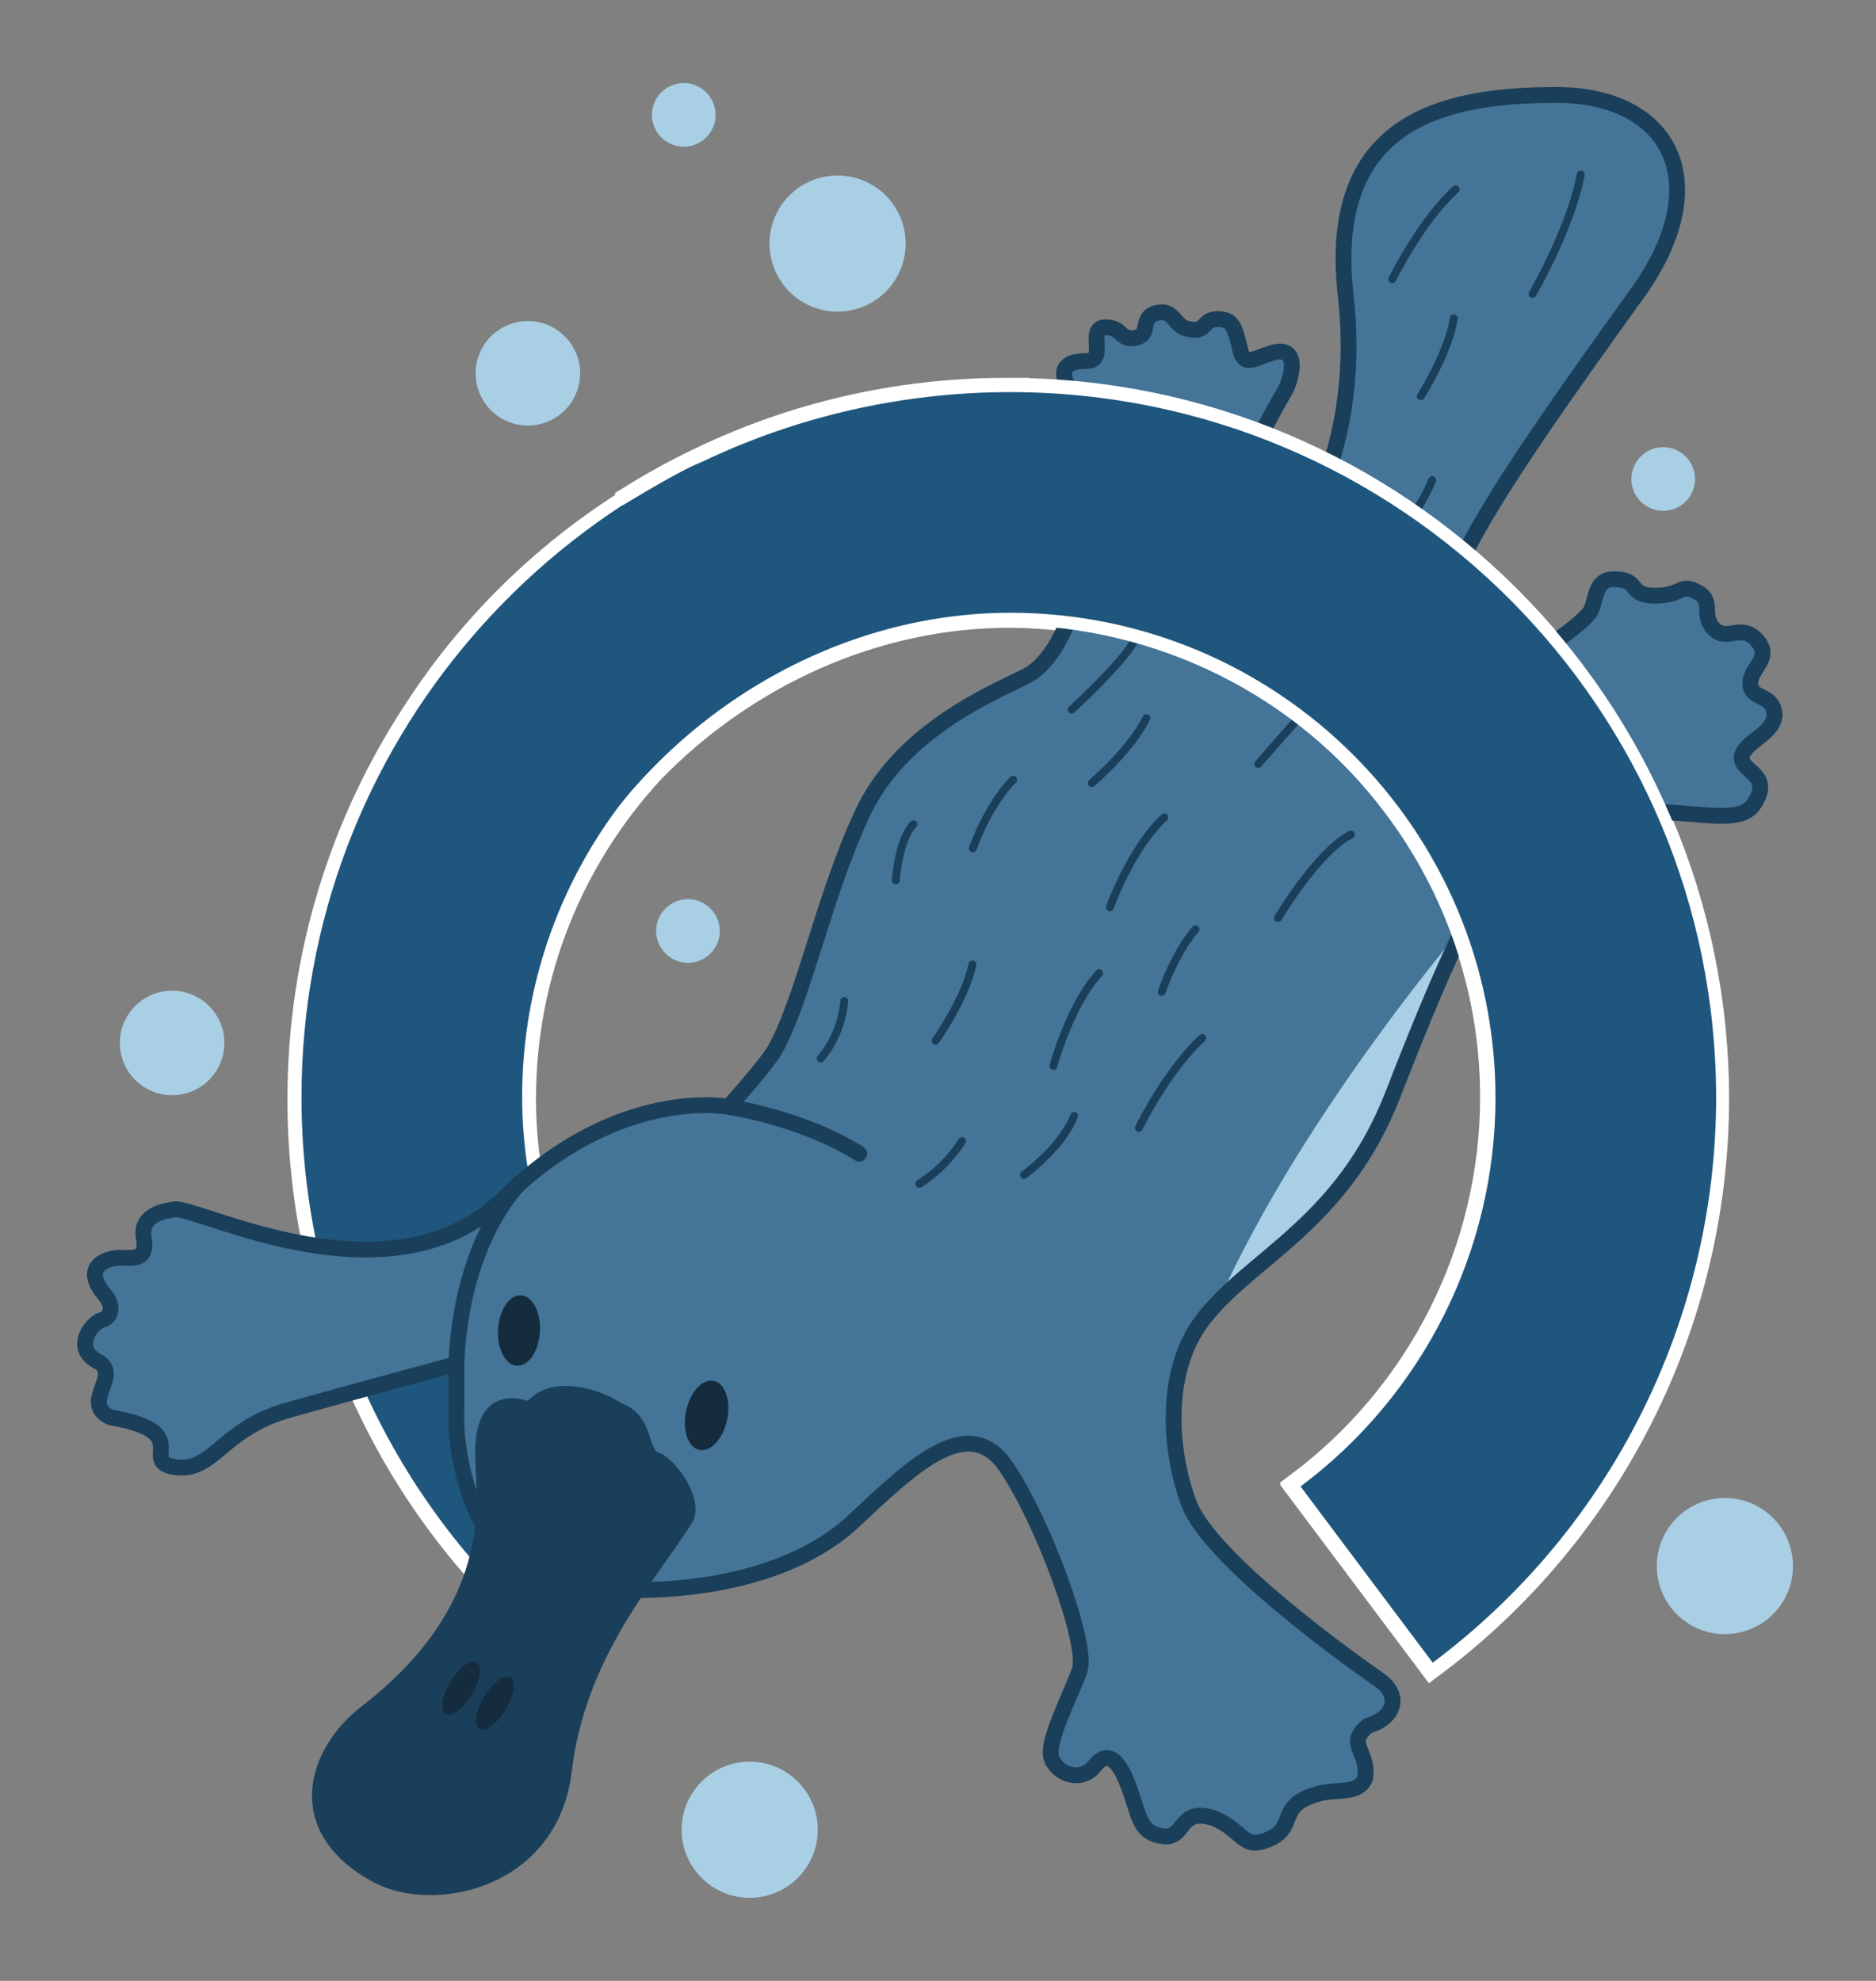 <?xml version="1.0" encoding="UTF-8"?>
<svg id="svg8" xmlns="http://www.w3.org/2000/svg" viewBox="0 0 1344.7 1419.9">
  <rect x="0" y="0" width="1344.7" height="1419.9" fill="#808080" stroke="none"/>
  <defs>
    <style>
      .cls-1 {
        stroke-width: 19px;
      }

      .cls-1, .cls-2, .cls-3 {
        fill: #1f567d;
      }

      .cls-1, .cls-3 {
        stroke: #fff;
        stroke-miterlimit: 10;
      }

      .cls-4 {
        fill: #a9cfe5;
      }

      .cls-5 {
        fill: #142c3d;
      }

      .cls-6 {
        fill: #447498;
      }

      .cls-7 {
        fill: #1a3f5a;
      }

      .cls-3 {
        stroke-width: 20px;
      }

      .cls-8, .cls-9 {
        stroke-linecap: round;
      }

      .cls-8, .cls-9, .cls-10 {
        fill: none;
        stroke: #1a3f5a;
        stroke-miterlimit: 11.34;
      }

      .cls-8, .cls-10 {
        stroke-width: 11.34px;
      }

      .cls-9 {
        stroke-width: 5.67px;
      }
    </style>
  </defs>
  <path class="cls-3" d="m723.31,281.8c-.19,0-.38,0-.57,0-.21,0-.41,0-.62,0-78.69,0-153.18,17.96-219.61,50-81.87,39.16-152.39,99.86-202.49,176.79-53.08,80.05-84,176.07-84,279.32.03,153.71,68.7,297.16,183.15,391.28l61.01-162.28c-53.56-63.67-85.88-144.51-86.01-228.99,0-91.37,35.22-174.51,92.82-236.59,66.79-68.4,158.82-111.02,255.68-111.35,109.4.32,213.36,51.28,278.83,138.95,43.78,58.19,69.74,130.56,69.74,208.99-.14,109.61-51.92,212.75-139.74,278.34l94.73,126.32c127.65-95.38,202.92-245.31,203.17-404.65,0-279.51-226.59-506.1-506.1-506.1Z"/>
  <path class="cls-2" d="m377.62,1158.81l63.35-168.38c-41.93-59.22-66.6-130.25-66.71-204.05,0-164.6,114.3-302.5,267.86-338.68v-161.11c-241.45,38.39-426.01,247.53-426.01,499.79.03,143.77,60.1,278.58,161.52,372.43Z"/>
  <g id="layer2">
    <path id="path897" class="cls-6" d="m522.15,793.37s-78.72-15.26-160.61,65.15c-80.89,79.42-218.79,6.58-236.04,8.38-14.92,1.56-25.03,7.92-22.37,20.79,2.93,18.72-11.03,12.57-20.89,14.2-12.86,2.14-20.72,10.45-6.96,26.52,5.82,6.8,5.36,15.54-2.14,17.68-7.5,2.14-21.43,20.09-3.21,29.73,18.21,9.64-13.09,29.85,9.37,40.18,61.77,10.59,18.86,31.98,46.53,35.67s32.8-27.54,81.33-41.02c51.09-14.32,124.19-40.02,124.19-40.02,0,0-4.29,24.21-4.29,47.78s11.79,106.07,72.86,116.79c61.07,10.71,158.57,5.36,212.14-45,43.07-40.49,82.5-78.21,109.29-38.57,26.79,39.64,58.93,127.5,52.5,145.71s-23.57,50.36-20.36,62.14,21.16,19.08,31.07,6.43c12.76-16.29,21.62,6.01,26.28,19.84,6.17,18.3,6.94,28.38,23.01,30.52,16.07,2.14,10.71-21.43,36.43-12.86,20.36,8.57,20.36,21.84,36.43,16.07,25.83-9.27,5.36-25.71,40.71-34.29,11.21-2.72,26.79,1.07,31.07-10.71,3.12-18.99-14.46-24.35,2.14-37.5,18.36-5.16,24.64-21.43,7.5-33.21-17.14-11.79-121.07-85.71-136.07-126.43-15-40.71-16.72-95.87,9.64-130.71,34.22-45.22,100.47-68.6,136.88-162.46,44.26-114.1,66.84-155.73,83.84-168.62,81-61.4,153.45-14.99,173.57-37.5,16.71-22.89-8.57-24.64-7.5-35.36,1.07-10.71,22.5-16.07,23.57-30-.78-14.99-15.16-11.37-17.14-20.36-2.81-12.72,16.13-19.45,4.91-32.82-11.49-13.7-21.59,1.04-31.23-8.6-9.64-9.64.14-19.46-11.18-26.07-13.28-7.75-10.71,2.14-31.07,2.14s-9.92-12.08-30-11.79c-13.25.19-12.01,14.23-16.07,22.5-5.79,11.79-86.67,69.83-105,37.5-22.12-39.02,40.9-129.15,135-260.36,62.14-82.5,27.86-146.79-54.64-146.79s-165,19.29-151.07,143.57c13.93,124.29-47.14,189.64-47.14,189.64,0,0-28.82,32.52-41.79,26.79-24.64-10.89,21.03-106.89,45.11-147.32,4.97-8.35,11.69-33.77-8.57-27.86-12.86,3.75-19.55,9.91-22.77-.54-4.49-18.2-5.49-23.57-16.87-23.57s-6.8,10.47-21.43,6.96c-9.77-2.34-9.62-14.11-21.43-11.52-14.08,3.09-3.08,16.64-17.41,18.21-9.63,1.06-8.04-8.04-20.09-7.77-13.72.3,1.87,24.11-13.12,24.11s-19.02,5.89-14.73,15.54c17.14,32.14,9.54,77.68,10.61,116.25s-16.07,82.5-39.64,94.29c-23.57,11.79-88.93,38.57-116.79,97.5-27.86,58.93-42.86,135-63.21,170.36-6.53,11.33-33.12,40.67-33.12,40.67Z"/>
    <path id="path1016" class="cls-4" d="m873.48,932.7s51.43-42.86,67.5-58.93,53.57-69.64,75-127.5c21.43-57.86,38.57-88.93,38.57-88.93,0,0-118.93,137.14-181.07,275.36h0Z"/>
  </g>
  <g id="layer3">
    <path id="path943" class="cls-7" d="m380.63,1010.91c-22.5-8.57-35.36,1.07-34.29,34.29,1.07,33.21,12.86,108.21-84.64,183.21-35.36,27.86-53.61,82.1,8.57,115.71,39.64,21.43,124.29,5.36,133.93-75,9.64-80.36,55.71-132.86,86.79-180,7.69-11.66-9.64-38.57-21.43-42.86-11.79-4.29-5.36-27.86-26.79-35.36-19.29-12.86-51.43-18.21-62.14,0h0Z"/>
  </g>
  <g id="layer11">
    <path id="path1216" class="cls-10" d="m522.15,793.37s-78.72-15.26-160.61,65.15c-80.89,79.42-218.79,6.58-236.04,8.38-14.92,1.56-25.03,7.92-22.37,20.79,2.93,18.72-11.03,12.57-20.89,14.2-12.86,2.14-20.72,10.45-6.96,26.52,5.82,6.8,5.36,15.54-2.14,17.68-7.5,2.14-21.43,20.09-3.21,29.73,18.21,9.64-13.09,29.85,9.37,40.18,61.77,10.59,18.86,31.98,46.53,35.67s32.8-27.54,81.33-41.02c51.09-14.32,120.06-32.9,120.06-32.9,0,0-.16,17.09-.16,40.66s11.79,106.07,72.86,116.79c61.07,10.71,158.57,5.36,212.14-45,43.07-40.49,82.5-78.21,109.29-38.57,26.79,39.64,58.93,127.5,52.5,145.71-6.43,18.21-23.57,50.36-20.36,62.14s21.16,19.08,31.07,6.43c12.76-16.29,21.62,6.01,26.28,19.84,6.17,18.3,6.94,28.38,23.01,30.52,16.07,2.14,10.71-21.43,36.43-12.86,20.36,8.57,20.36,21.84,36.43,16.07,25.83-9.27,5.36-25.71,40.71-34.29,11.21-2.72,26.79,1.07,31.07-10.71,3.12-18.99-14.46-24.35,2.14-37.5,18.36-5.16,24.64-21.43,7.5-33.21s-121.07-85.71-136.07-126.43c-15-40.71-16.72-95.87,9.64-130.71,34.22-45.22,100.47-68.6,136.88-162.46,44.26-114.1,66.84-155.73,83.84-168.62,81-61.4,153.45-14.99,173.57-37.5,16.71-22.89-8.57-24.64-7.5-35.36,1.07-10.71,22.5-16.07,23.57-30-.78-14.99-15.16-11.37-17.14-20.36-2.81-12.72,16.13-19.45,4.91-32.82-11.49-13.7-21.59,1.04-31.23-8.6-9.64-9.64.14-19.46-11.18-26.07-13.28-7.75-10.71,2.14-31.07,2.14s-9.92-12.08-30-11.79c-13.25.19-12.01,14.23-16.07,22.5-5.79,11.79-86.67,69.83-105,37.5-22.12-39.02,40.9-129.15,135-260.36,62.14-82.5,27.86-146.79-54.64-146.79s-165,19.29-151.07,143.57c13.93,124.29-47.14,189.64-47.14,189.64,0,0-28.82,32.52-41.79,26.79-24.64-10.89,21.03-106.89,45.11-147.32,4.97-8.35,11.69-33.77-8.57-27.86-12.86,3.75-19.55,9.91-22.77-.54-4.49-18.2-5.49-23.57-16.87-23.57s-6.8,10.47-21.43,6.96c-9.77-2.34-9.62-14.11-21.43-11.52-14.08,3.09-3.08,16.64-17.41,18.21-9.63,1.06-8.04-8.04-20.09-7.77-13.72.3,1.87,24.11-13.13,24.11s-19.02,5.89-14.73,15.54c17.14,32.14,9.54,77.68,10.61,116.25,1.07,38.57-16.07,82.5-39.64,94.29-23.57,11.79-88.93,38.57-116.79,97.5-27.86,58.93-42.86,135-63.21,170.36-6.53,11.33-33.12,40.67-33.12,40.67h0Z"/>
    <path id="path1313" class="cls-8" d="m522.15,793.37s52.81,7.81,93.74,33.59"/>
    <path id="path1315" class="cls-10" d="m327.22,977.76s-.22-80.6,46.28-130.85"/>
  </g>
  <g id="layer5">
    <path id="path943-4" class="cls-10" d="m380.63,1010.91c-22.5-8.57-35.36,1.07-34.29,34.29,1.07,33.21,12.86,108.21-84.64,183.21-35.36,27.86-53.61,82.1,8.57,115.71,39.64,21.43,124.29,5.36,133.93-75,9.64-80.36,55.71-132.86,86.79-180,7.69-11.66-9.64-38.57-21.43-42.86-11.79-4.29-5.36-27.86-26.79-35.36-19.29-12.86-51.43-18.21-62.14,0h0Z"/>
  </g>
  <g id="layer6">
    <ellipse id="path991" class="cls-5" cx="372.01" cy="953.76" rx="25.28" ry="15.02" transform="translate(-602.14 1268.54) rotate(-86.6)"/>
    <ellipse id="ellipse993" class="cls-5" cx="506.47" cy="1014.54" rx="25.28" ry="15.02" transform="translate(-589.95 1303.82) rotate(-78.25)"/>
    <ellipse id="ellipse1010" class="cls-5" cx="330.5" cy="1210.25" rx="21.47" ry="8.99" transform="translate(-877.56 871.82) rotate(-59.08)"/>
    <ellipse id="ellipse1012" class="cls-5" cx="354.75" cy="1220.86" rx="21.47" ry="8.99" transform="translate(-874.87 897.78) rotate(-59.08)"/>
  </g>
  <g id="layer12">
    <path id="path1410" class="cls-9" d="m795.55,650.34s15-42,39-64.5"/>
    <path id="path1418" class="cls-9" d="m1098.55,210.72c30-54,34.5-85.5,34.5-85.5"/>
    <path id="path1432" class="cls-9" d="m993.55,398.22s25.5-34.5,33-54"/>
    <path id="path1436" class="cls-9" d="m916.08,657.99s28.38-47.79,52.27-59.74"/>
    <path id="path1440" class="cls-9" d="m768.22,508.64s37.34-34.35,44.81-49.29,7.47-17.92,7.47-17.92"/>
    <path id="path1490" class="cls-9" d="m658.99,848.57s17.95-10.56,30.63-30.63"/>
    <path id="path1492" class="cls-9" d="m642.09,631.02s2.11-29.57,12.67-40.13"/>
    <path id="path1494" class="cls-9" d="m588.23,758.8s14.79-15.84,16.9-41.19"/>
    <path id="path1496" class="cls-9" d="m755.09,764.08s11.62-43.3,32.74-66.53"/>
    <path id="path1498" class="cls-9" d="m901.89,547.59l30.63-34.85"/>
    <path id="path1500" class="cls-9" d="m697.35,608.1s10.37-30.4,28.89-49.21"/>
    <path id="path1502" class="cls-9" d="m856.97,666.13s-12.98,13.44-24.26,44.87"/>
    <path id="path1504" class="cls-9" d="m733.97,842.23s27.46-20.07,35.91-42.24"/>
    <path id="path1506" class="cls-9" d="m816.34,808.44s20.07-41.19,45.41-64.42"/>
    <path id="path1508" class="cls-9" d="m782.55,561.32s28.51-24.29,39.07-46.47"/>
    <path id="path1510" class="cls-9" d="m670.62,746.01s21.63-30.58,26.38-54.68"/>
    <path id="path1512" class="cls-9" d="m1018.37,284.07s20.1-31.61,23.66-55.91"/>
    <path id="path1514" class="cls-9" d="m997.99,200.14s20.07-41.19,45.41-64.42"/>
  </g>
  <g id="layer10">
    <circle id="path877" class="cls-4" cx="537.38" cy="1311.58" r="48.79"/>
    <circle id="circle879" class="cls-4" cx="600.38" cy="174.59" r="48.79"/>
    <circle id="circle881" class="cls-4" cx="1236.38" cy="1122.58" r="48.79"/>
    <circle id="circle883" class="cls-4" cx="123.38" cy="747.59" r="37.45"/>
    <circle id="circle885" class="cls-4" cx="378.38" cy="267.59" r="37.45"/>
    <circle id="circle887" class="cls-4" cx="1192.13" cy="343.34" r="22.81" transform="translate(662.27 1465.08) rotate(-80.78)"/>
    <circle id="circle889" class="cls-4" cx="493.13" cy="667.34" r="22.81"/>
    <circle id="circle891" class="cls-4" cx="490.13" cy="82.34" r="22.81"/>
  </g>
  <path class="cls-1" d="m722.51,280.35c-.19,0-.38,0-.57,0-.21,0-.41,0-.62,0-78.69,0-153.18,17.96-219.61,50-16.41,7.85-32.36,16.58-47.78,26.12l89.89,132.29c53.49-31.75,114.74-50.04,178.06-50.25,109.4.32,213.36,51.28,278.83,138.95,43.78,58.19,69.74,130.56,69.74,208.99-.14,109.61-51.92,212.75-139.74,278.34l94.73,126.32c127.65-95.38,202.92-245.31,203.17-404.65,0-279.51-226.59-506.1-506.1-506.1Z"/>
  <g id="layer7">
    <path id="path873" class="cls-2" d="m724.02,281.07c-209.38.04-399.76,127.42-472.28,324.43h171.56c66.31-99.97,179.79-166.09,300.72-166.27,192.16,0,347.94,155.78,347.94,347.94-.14,109.61-51.92,212.75-139.74,278.34l94.73,126.32c127.65-95.38,202.92-245.31,203.17-404.65,0-279.51-226.59-506.1-506.1-506.1Z"/>
  </g>
  <path class="cls-2" d="m444.75,365l.99-2.4s47.29-28.94,58.02-31.48-18.78,17.93-18.78,17.93l-42.92,21.04,2.68-5.08Z"/>
</svg>